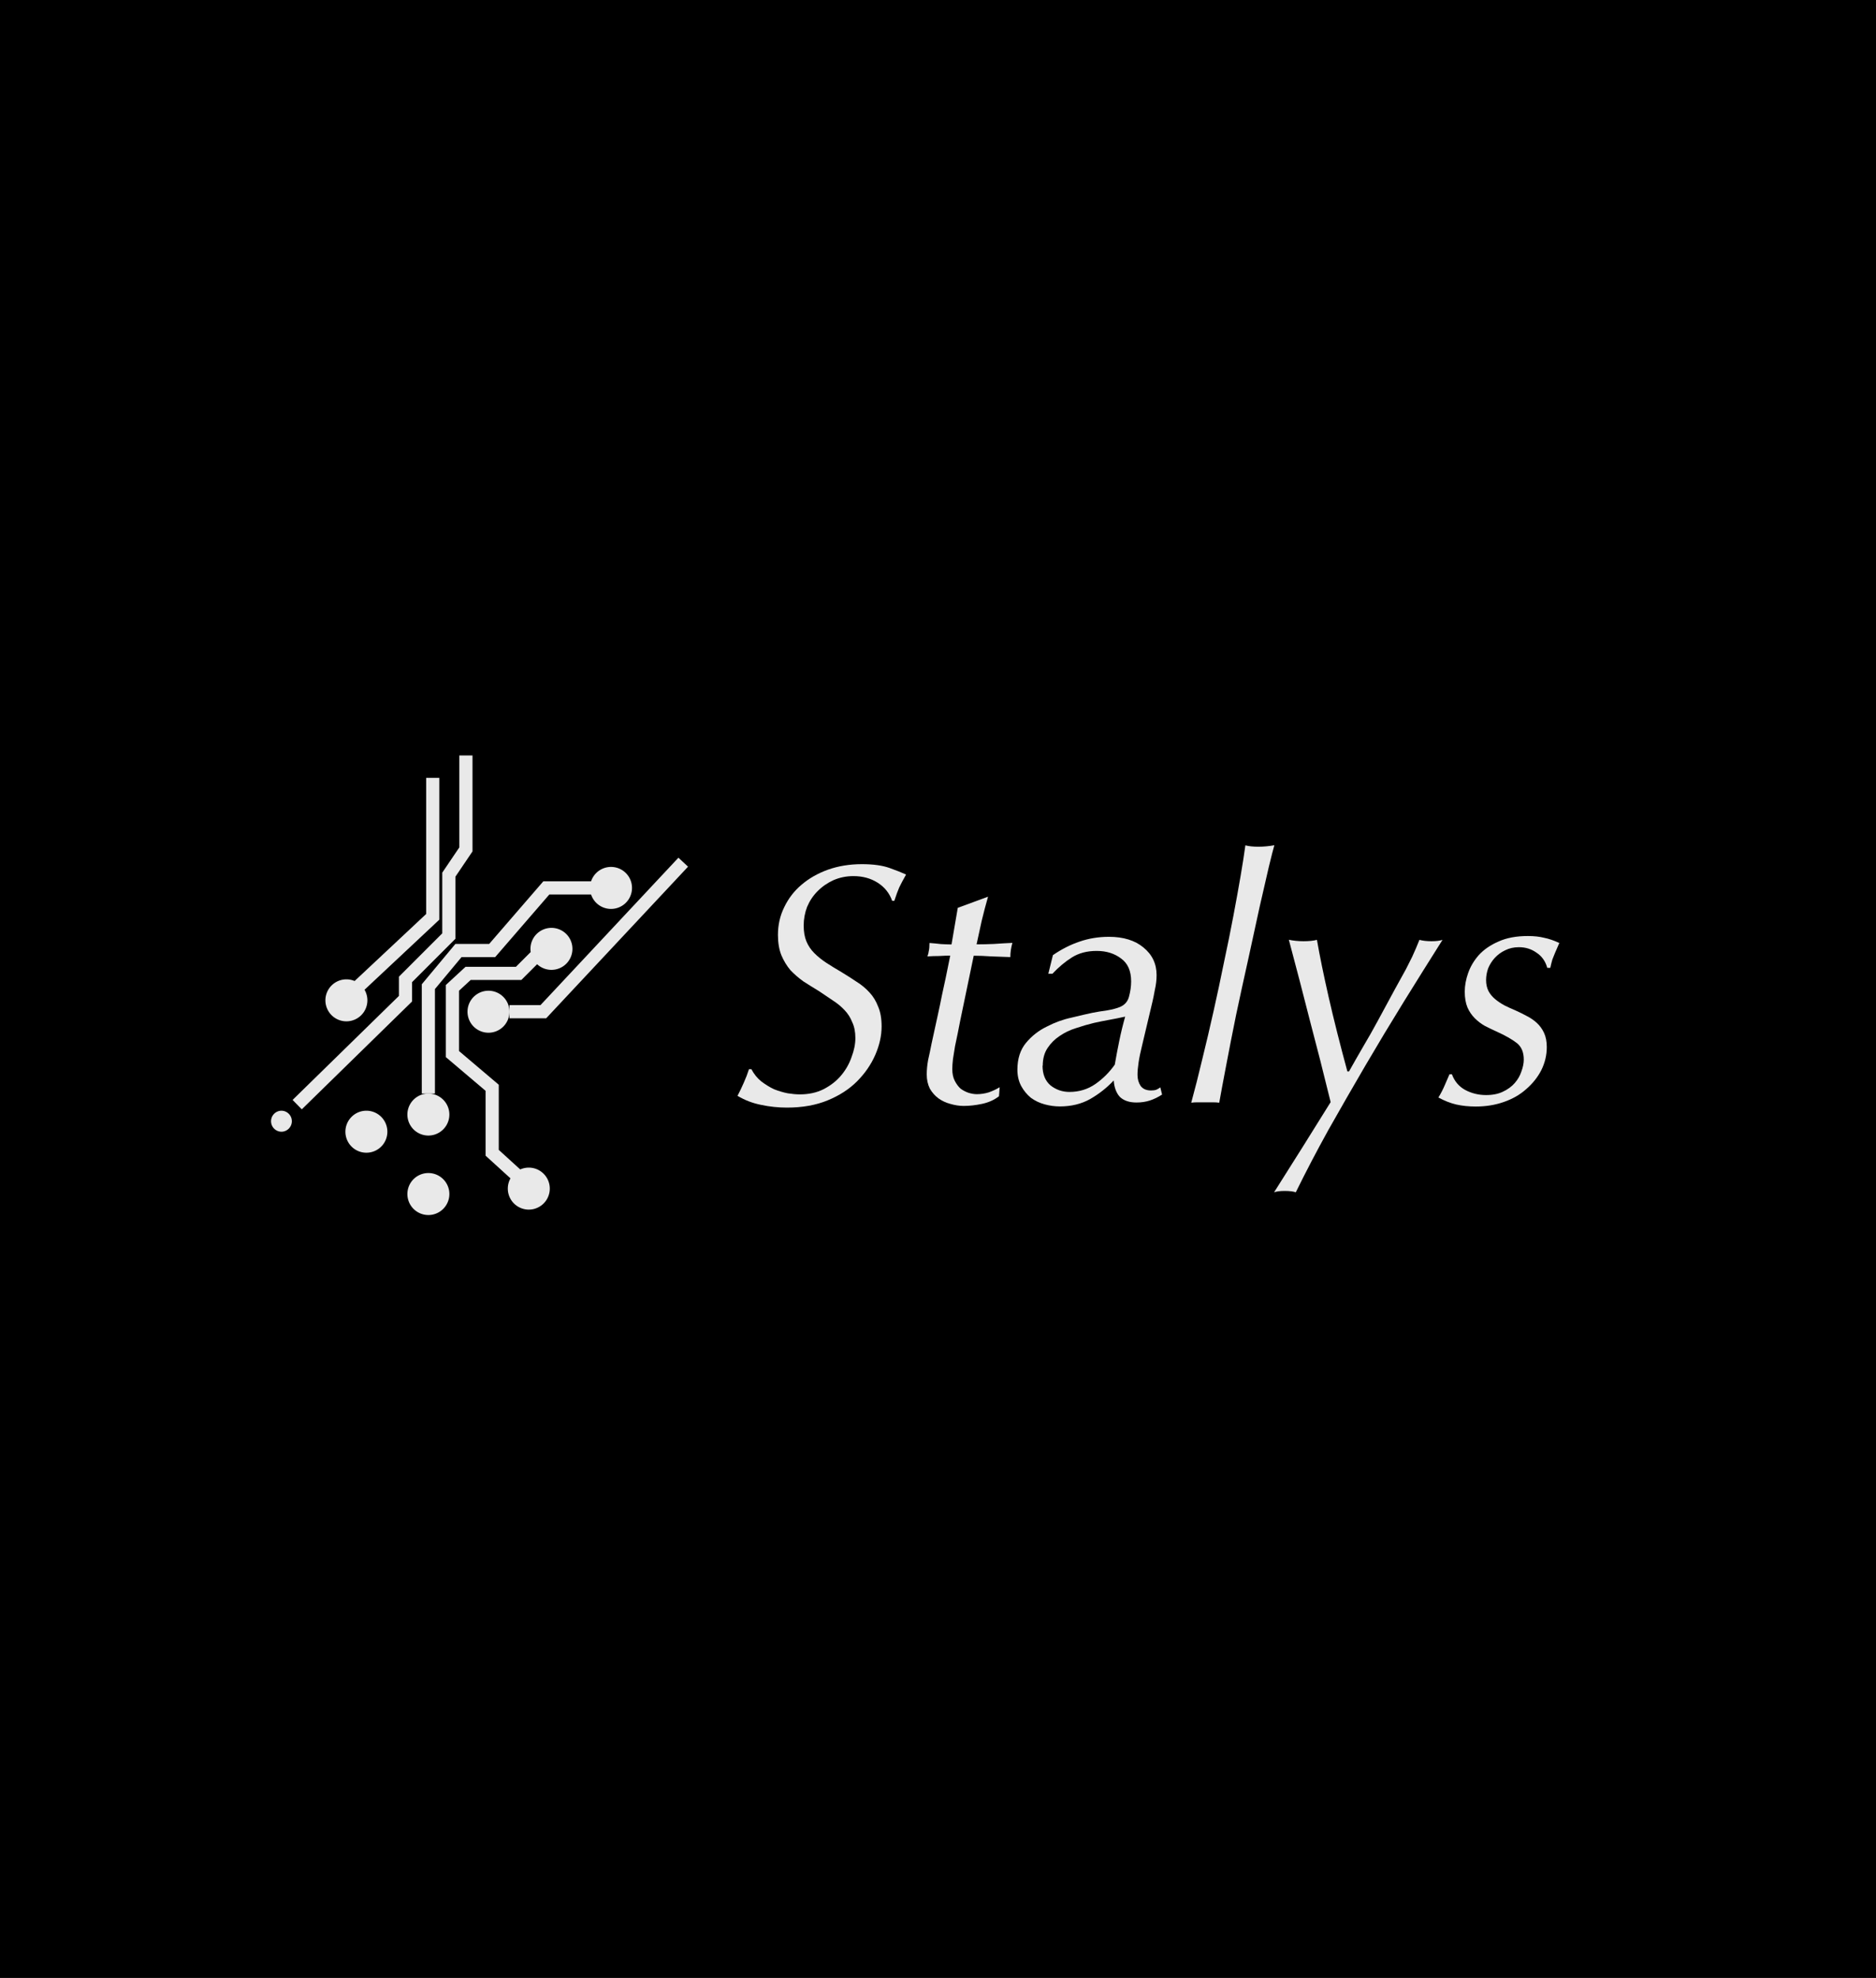 <?xml version="1.0" encoding="UTF-8" standalone="no"?>
<svg
   xmlns:dc="http://purl.org/dc/elements/1.1/"
   xmlns:cc="http://creativecommons.org/ns#"
   xmlns:rdf="http://www.w3.org/1999/02/22-rdf-syntax-ns#"
   xmlns:svg="http://www.w3.org/2000/svg"
   xmlns="http://www.w3.org/2000/svg"
   xmlns:sodipodi="http://sodipodi.sourceforge.net/DTD/sodipodi-0.dtd"
   xmlns:inkscape="http://www.inkscape.org/namespaces/inkscape"
   data-v-fde0c5aa=""
   viewBox="0 0 460.8 485.669"
   class="iconLeft"
   version="1.1"
   id="svg863"
   sodipodi:docname="Blank.svg"
   inkscape:version="1.0beta1 (32d4812, 2019-09-19)"
   width="121.92mm"
   height="128.5mm">
  <sodipodi:namedview
     pagecolor="#ffffff"
     bordercolor="#666666"
     inkscape:document-rotation="0"
     borderopacity="1"
     objecttolerance="10"
     gridtolerance="10"
     guidetolerance="10"
     inkscape:pageopacity="0"
     inkscape:pageshadow="2"
     inkscape:window-width="1440"
     inkscape:window-height="855"
     id="namedview865"
     showgrid="false"
     inkscape:snap-bbox="true"
     inkscape:snap-bbox-midpoints="true"
     inkscape:zoom="0.35"
     inkscape:cx="400"
     inkscape:cy="560"
     inkscape:window-x="0"
     inkscape:window-y="748"
     inkscape:window-maximized="1"
     inkscape:current-layer="layer2"
     units="mm">
    <inkscape:grid
       type="xygrid"
       id="grid888"
       units="mm"
       spacingx="9.6"
       spacingy="9.6" />
  </sodipodi:namedview>
  <!---->
  <defs
     data-v-fde0c5aa=""
     id="defs833">
    <!---->
    <filter
       style="color-interpolation-filters:sRGB"
       inkscape:label="Bump"
       id="filter912">
      <feGaussianBlur
         in="SourceGraphic"
         stdDeviation="0.01"
         result="blur1"
         id="feGaussianBlur890" />
      <feColorMatrix
         in="BackgroundImage"
         values="1 0 0 0 0 0 1 0 0 0 0 0 1 0 0 0 0 0 1 0 "
         result="colormatrix1"
         id="feColorMatrix892" />
      <feColorMatrix
         in="colormatrix1"
         type="luminanceToAlpha"
         result="colormatrix2"
         id="feColorMatrix894" />
      <feComposite
         in2="blur1"
         operator="arithmetic"
         k2="1"
         k3="0"
         result="composite1"
         id="feComposite896"
         k1="0"
         k4="0" />
      <feGaussianBlur
         in="composite1"
         stdDeviation="0.01"
         result="blur2"
         id="feGaussianBlur898" />
      <feSpecularLighting
         lighting-color="#ffffff"
         surfaceScale="5"
         specularConstant="1"
         specularExponent="15"
         result="lighting"
         id="feSpecularLighting902">
        <feDistantLight
           azimuth="225"
           elevation="45"
           id="feDistantLight900" />
      </feSpecularLighting>
      <feFlood
         flood-color="rgb(197,41,41)"
         flood-opacity="1"
         result="flood"
         id="feFlood904" />
      <feComposite
         in="lighting"
         in2="blur1"
         operator="arithmetic"
         k3="1"
         k2="1"
         result="composite2"
         id="feComposite906"
         k1="0"
         k4="0" />
      <feBlend
         in2="SourceGraphic"
         mode="normal"
         result="blend"
         id="feBlend908" />
      <feComposite
         in="blend"
         in2="SourceGraphic"
         operator="in"
         result="composite3"
         id="feComposite910" />
    </filter>
    <filter
       style="color-interpolation-filters:sRGB"
       inkscape:label="Bump"
       id="filter936">
      <feGaussianBlur
         in="SourceGraphic"
         stdDeviation="0.01"
         result="blur1"
         id="feGaussianBlur914" />
      <feColorMatrix
         in="BackgroundImage"
         values="1 0 0 0 0 0 1 0 0 0 0 0 1 0 0 0 0 0 1 0 "
         result="colormatrix1"
         id="feColorMatrix916" />
      <feColorMatrix
         in="colormatrix1"
         type="luminanceToAlpha"
         result="colormatrix2"
         id="feColorMatrix918" />
      <feComposite
         in2="blur1"
         operator="arithmetic"
         k2="1"
         k3="0"
         result="composite1"
         id="feComposite920"
         k1="0"
         k4="0" />
      <feGaussianBlur
         in="composite1"
         stdDeviation="0.01"
         result="blur2"
         id="feGaussianBlur922" />
      <feSpecularLighting
         lighting-color="#ffffff"
         surfaceScale="5"
         specularConstant="1"
         specularExponent="15"
         result="lighting"
         id="feSpecularLighting926">
        <feDistantLight
           azimuth="225"
           elevation="45"
           id="feDistantLight924" />
      </feSpecularLighting>
      <feFlood
         flood-color="rgb(197,41,41)"
         flood-opacity="1"
         result="flood"
         id="feFlood928" />
      <feComposite
         in="lighting"
         in2="blur1"
         operator="arithmetic"
         k3="1"
         k2="1"
         result="composite2"
         id="feComposite930"
         k1="0"
         k4="0" />
      <feBlend
         in2="SourceGraphic"
         mode="normal"
         result="blend"
         id="feBlend932" />
      <feComposite
         in="blend"
         in2="SourceGraphic"
         operator="in"
         result="composite3"
         id="feComposite934" />
    </filter>
    <filter
       id="filter912-3"
       inkscape:label="Bump"
       style="color-interpolation-filters:sRGB">
      <feGaussianBlur
         id="feGaussianBlur890-5"
         result="blur1"
         stdDeviation="0.01"
         in="SourceGraphic" />
      <feColorMatrix
         id="feColorMatrix892-2"
         result="colormatrix1"
         values="1 0 0 0 0 0 1 0 0 0 0 0 1 0 0 0 0 0 1 0 "
         in="BackgroundImage" />
      <feColorMatrix
         id="feColorMatrix894-2"
         result="colormatrix2"
         type="luminanceToAlpha"
         in="colormatrix1" />
      <feComposite
         id="feComposite896-6"
         result="composite1"
         k3="0"
         k2="1"
         operator="arithmetic"
         in2="blur1"
         k1="0"
         k4="0" />
      <feGaussianBlur
         id="feGaussianBlur898-6"
         result="blur2"
         stdDeviation="0.01"
         in="composite1" />
      <feSpecularLighting
         id="feSpecularLighting902-7"
         result="lighting"
         specularExponent="15"
         specularConstant="1"
         surfaceScale="5"
         lighting-color="#ffffff">
        <feDistantLight
           id="feDistantLight900-8"
           elevation="45"
           azimuth="225" />
      </feSpecularLighting>
      <feFlood
         id="feFlood904-4"
         result="flood"
         flood-opacity="1"
         flood-color="rgb(197,41,41)" />
      <feComposite
         id="feComposite906-1"
         result="composite2"
         k2="1"
         k3="1"
         operator="arithmetic"
         in2="blur1"
         in="lighting"
         k1="0"
         k4="0" />
      <feBlend
         id="feBlend908-7"
         result="blend"
         mode="normal"
         in2="SourceGraphic" />
      <feComposite
         id="feComposite910-1"
         result="composite3"
         operator="in"
         in2="SourceGraphic"
         in="blend" />
    </filter>
    <filter
       style="color-interpolation-filters:sRGB"
       inkscape:label="Bump"
       id="filter2180">
      <feGaussianBlur
         in="SourceGraphic"
         stdDeviation="0.01"
         result="blur1"
         id="feGaussianBlur2158" />
      <feColorMatrix
         in="BackgroundImage"
         values="1 0 0 0 0 0 1 0 0 0 0 0 1 0 0 0 0 0 1 0 "
         result="colormatrix1"
         id="feColorMatrix2160" />
      <feColorMatrix
         in="colormatrix1"
         type="luminanceToAlpha"
         result="colormatrix2"
         id="feColorMatrix2162" />
      <feComposite
         in2="blur1"
         operator="arithmetic"
         k2="1"
         k3="0"
         result="composite1"
         id="feComposite2164"
         k1="0"
         k4="0" />
      <feGaussianBlur
         in="composite1"
         stdDeviation="0.01"
         result="blur2"
         id="feGaussianBlur2166" />
      <feSpecularLighting
         lighting-color="#ffffff"
         surfaceScale="5"
         specularConstant="1"
         specularExponent="15"
         result="lighting"
         id="feSpecularLighting2170">
        <feDistantLight
           azimuth="225"
           elevation="45"
           id="feDistantLight2168" />
      </feSpecularLighting>
      <feFlood
         flood-color="rgb(197,41,41)"
         flood-opacity="1"
         result="flood"
         id="feFlood2172" />
      <feComposite
         in="lighting"
         in2="blur1"
         operator="arithmetic"
         k3="1"
         k2="1"
         result="composite2"
         id="feComposite2174"
         k1="0"
         k4="0" />
      <feBlend
         in2="SourceGraphic"
         mode="normal"
         result="blend"
         id="feBlend2176" />
      <feComposite
         in="blend"
         in2="SourceGraphic"
         operator="in"
         result="composite3"
         id="feComposite2178" />
    </filter>
    <filter
       style="color-interpolation-filters:sRGB"
       inkscape:label="Bump"
       id="filter912-3-8">
      <feGaussianBlur
         in="SourceGraphic"
         stdDeviation="0.01"
         result="blur1"
         id="feGaussianBlur890-5-7" />
      <feColorMatrix
         in="BackgroundImage"
         values="1 0 0 0 0 0 1 0 0 0 0 0 1 0 0 0 0 0 1 0 "
         result="colormatrix1"
         id="feColorMatrix892-2-8" />
      <feColorMatrix
         in="colormatrix1"
         type="luminanceToAlpha"
         result="colormatrix2"
         id="feColorMatrix894-2-7" />
      <feComposite
         k4="0"
         k1="0"
         in2="blur1"
         operator="arithmetic"
         k2="1"
         k3="0"
         result="composite1"
         id="feComposite896-6-7" />
      <feGaussianBlur
         in="composite1"
         stdDeviation="0.01"
         result="blur2"
         id="feGaussianBlur898-6-4" />
      <feSpecularLighting
         lighting-color="#ffffff"
         surfaceScale="5"
         specularConstant="1"
         specularExponent="15"
         result="lighting"
         id="feSpecularLighting902-7-4">
        <feDistantLight
           azimuth="225"
           elevation="45"
           id="feDistantLight900-8-9" />
      </feSpecularLighting>
      <feFlood
         flood-color="rgb(197,41,41)"
         flood-opacity="1"
         result="flood"
         id="feFlood904-4-1" />
      <feComposite
         k4="0"
         k1="0"
         in="lighting"
         in2="blur1"
         operator="arithmetic"
         k3="1"
         k2="1"
         result="composite2"
         id="feComposite906-1-5" />
      <feBlend
         in2="SourceGraphic"
         mode="normal"
         result="blend"
         id="feBlend908-7-5" />
      <feComposite
         in="blend"
         in2="SourceGraphic"
         operator="in"
         result="composite3"
         id="feComposite910-1-5" />
    </filter>
    <filter
       id="filter2180-8"
       inkscape:label="Bump"
       style="color-interpolation-filters:sRGB">
      <feGaussianBlur
         id="feGaussianBlur2158-2"
         result="blur1"
         stdDeviation="0.01"
         in="SourceGraphic" />
      <feColorMatrix
         id="feColorMatrix2160-9"
         result="colormatrix1"
         values="1 0 0 0 0 0 1 0 0 0 0 0 1 0 0 0 0 0 1 0 "
         in="BackgroundImage" />
      <feColorMatrix
         id="feColorMatrix2162-8"
         result="colormatrix2"
         type="luminanceToAlpha"
         in="colormatrix1" />
      <feComposite
         k4="0"
         k1="0"
         id="feComposite2164-2"
         result="composite1"
         k3="0"
         k2="1"
         operator="arithmetic"
         in2="blur1" />
      <feGaussianBlur
         id="feGaussianBlur2166-0"
         result="blur2"
         stdDeviation="0.01"
         in="composite1" />
      <feSpecularLighting
         id="feSpecularLighting2170-7"
         result="lighting"
         specularExponent="15"
         specularConstant="1"
         surfaceScale="5"
         lighting-color="#ffffff">
        <feDistantLight
           id="feDistantLight2168-4"
           elevation="45"
           azimuth="225" />
      </feSpecularLighting>
      <feFlood
         id="feFlood2172-8"
         result="flood"
         flood-opacity="1"
         flood-color="rgb(197,41,41)" />
      <feComposite
         k4="0"
         k1="0"
         id="feComposite2174-5"
         result="composite2"
         k2="1"
         k3="1"
         operator="arithmetic"
         in2="blur1"
         in="lighting" />
      <feBlend
         id="feBlend2176-8"
         result="blend"
         mode="normal"
         in2="SourceGraphic" />
      <feComposite
         id="feComposite2178-3"
         result="composite3"
         operator="in"
         in2="SourceGraphic"
         in="blend" />
    </filter>
  </defs>
  <defs
     data-v-fde0c5aa=""
     id="defs837">
    <!---->
  </defs>
  <defs
     data-v-fde0c5aa=""
     id="defs842">
    <!---->
  </defs>
  <!---->
  <g
     sodipodi:insensitive="true"
     inkscape:groupmode="layer"
     id="layer1"
     inkscape:label="Background">
    <rect
       data-v-fde0c5aa=""
       fill="#FFCB00"
       x="2.6432549e-06"
       y="5.1663619e-06"
       width="460.8"
       height="485.669"
       class="logo-background-square"
       id="rect835"
       style="fill:#000000;fill-opacity:1;stroke-width:1.577" />
  </g>
  <g
     sodipodi:insensitive="true"
     inkscape:groupmode="layer"
     id="layer2"
     inkscape:label="Logo">
    <g
       id="g2200"
       transform="matrix(24.045,0,0,24.045,-247.255,-2781.175)"
       style="display:inline;opacity:1;fill:#e9e9e9;fill-opacity:1">
      <g
         id="g971"
         transform="matrix(0.132,0,0,0.132,-10.823,109.901)"
         style="fill:#e9e9e9;fill-opacity:1">
        <g
           style="opacity:1;fill:#e9e9e9;fill-opacity:1;filter:url(#filter912-3);stop-opacity:1"
           transform="matrix(0.38,0,0,0.38,177.215,100.891)"
           fill="#e9e9e9"
           stroke="none"
           id="b1560e19-ee0a-4c5c-a1e3-872fa4d571f9"
           data-v-fde0c5aa="">
          <path
             style="fill:#e9e9e9;fill-opacity:1"
             inkscape:connector-curvature="0"
             id="path844"
             d="M 15.88,75.262 14.006,73.346 35.661,52.171 v -3.915 l 8.825,-8.822 V 27.077 l 3.479,-5.144 V 3.223 h 2.68 v 19.531 l -3.479,5.144 v 12.646 l -8.825,8.823 v 3.931 z" />
          <path
             style="fill:#e9e9e9;fill-opacity:1"
             inkscape:connector-curvature="0"
             id="path846"
             d="m 42.998,72.05 h -2.68 V 49.8 l 6.842,-8.212 h 6.881 L 65.068,28.841 h 10.416 v 2.68 H 66.293 L 55.266,44.268 h -6.851 l -5.417,6.502 z" />
          <path
             style="fill:#e9e9e9;fill-opacity:1"
             inkscape:connector-curvature="0"
             id="path848"
             d="M 59.14,90.004 53.313,84.698 V 71.493 L 45.221,64.634 V 49.942 l 4.004,-3.695 h 10.262 l 3.039,-3.039 1.895,1.895 -3.824,3.824 H 50.271 L 47.9,51.115 v 12.277 l 8.093,6.859 v 13.264 l 4.951,4.508 z M 28.026,51.507 26.194,49.551 41.21,35.488 V 7.773 h 2.68 V 36.65 Z M 41.658,72.05 a 4.274,4.274 0 1 0 0.002,8.548 4.274,4.274 0 0 0 -0.002,-8.548 z m -12.62,3.491 a 4.278,4.278 0 0 0 -4.276,4.278 4.272,4.272 0 0 0 4.276,4.272 4.27,4.27 0 0 0 4.271,-4.272 4.277,4.277 0 0 0 -4.271,-4.278 z" />
          <circle
             style="fill:#e9e9e9;fill-opacity:1"
             id="circle850"
             r="2.138"
             cy="79.819"
             cx="29.038" />
          <path
             style="fill:#e9e9e9;fill-opacity:1"
             inkscape:connector-curvature="0"
             id="path852"
             d="m 41.658,88.231 a 4.271,4.271 0 0 0 -4.272,4.27 4.274,4.274 0 1 0 4.272,-4.27 z" />
          <path
             style="fill:#e9e9e9;fill-opacity:1"
             inkscape:connector-curvature="0"
             id="path854"
             d="m 41.658,90.366 a 2.137,2.137 0 1 0 0,4.274 2.136,2.136 0 0 0 2.139,-2.139 2.135,2.135 0 0 0 -2.139,-2.135 z M 11.76,73.409 Z m 0,2.132 a 2.139,2.139 0 0 0 0,4.279 2.14,2.14 0 0 0 0,-4.279 z M 66.721,38.318 a 4.272,4.272 0 0 0 -4.27,4.276 4.27,4.27 0 0 0 4.27,4.271 4.271,4.271 0 0 0 4.276,-4.271 4.272,4.272 0 0 0 -4.276,-4.276 z" />
          <path
             style="fill:#e9e9e9;fill-opacity:1"
             inkscape:connector-curvature="0"
             id="path856"
             d="m 66.721,40.455 a 2.139,2.139 0 0 0 0,4.276 c 1.183,0 2.14,-0.963 2.14,-2.137 a 2.14,2.14 0 0 0 -2.14,-2.139 z M 78.856,25.912 a 4.27,4.27 0 0 0 -4.275,4.27 4.273,4.273 0 0 0 4.275,4.278 4.272,4.272 0 0 0 4.274,-4.278 4.267,4.267 0 0 0 -4.274,-4.27 z" />
          <path
             style="fill:#e9e9e9;fill-opacity:1"
             inkscape:connector-curvature="0"
             id="path858"
             d="m 78.856,28.046 a 2.135,2.135 0 0 0 -2.139,2.135 c 0,1.185 0.956,2.137 2.139,2.137 a 2.133,2.133 0 0 0 2.135,-2.137 2.134,2.134 0 0 0 -2.135,-2.135 z M 53.903,51.115 a 4.275,4.275 0 1 0 0,8.55 4.273,4.273 0 0 0 4.27,-4.276 4.274,4.274 0 0 0 -4.27,-4.274 z" />
          <path
             style="fill:#e9e9e9;fill-opacity:1"
             inkscape:connector-curvature="0"
             id="path860"
             d="m 53.903,53.252 a 2.14,2.14 0 1 0 0,4.277 2.136,2.136 0 0 0 2.133,-2.139 2.137,2.137 0 0 0 -2.133,-2.138 z m 11.745,3.477 H 58.173 V 54.05 h 6.313 l 28.098,-30.019 1.957,1.831 z M 24.968,48.798 A 4.275,4.275 0 0 0 20.69,53.07 4.28,4.28 0 0 0 24.968,57.346 4.277,4.277 0 0 0 29.24,53.07 4.272,4.272 0 0 0 24.968,48.798 Z M 62.11,87.126 a 4.274,4.274 0 1 0 0.002,8.548 4.274,4.274 0 0 0 -0.002,-8.548 z" />
        </g>
      </g>
      <g
         style="font-size:3.528px;line-height:1.25;font-family:Futura;-inkscape-font-specification:Futura;fill:#e9e9e9;fill-opacity:1;stroke-width:0.265;filter:url(#filter2180)"
         id="text2143"
         aria-label="Stalys">
        <path
           id="path2145"
           style="font-style:italic;font-variant:normal;font-weight:normal;font-stretch:normal;font-family:Optima;-inkscape-font-specification:'Optima Italic';fill:#e9e9e9;fill-opacity:1;stroke-width:0.265"
           d="m 19.396,124.862 q -0.042,-0.116 -0.148,-0.183 -0.106,-0.067 -0.247,-0.067 -0.109,0 -0.205,0.042 -0.092,0.042 -0.162,0.113 -0.067,0.067 -0.106,0.159 -0.035,0.092 -0.035,0.191 0,0.095 0.028,0.162 0.028,0.067 0.081,0.12 0.053,0.053 0.123,0.099 0.071,0.046 0.155,0.095 0.081,0.049 0.155,0.099 0.074,0.046 0.131,0.109 0.056,0.06 0.088,0.145 0.035,0.081 0.035,0.201 0,0.141 -0.064,0.289 -0.064,0.148 -0.187,0.272 -0.12,0.12 -0.3,0.194 -0.18,0.074 -0.416,0.074 -0.134,0 -0.265,-0.028 -0.127,-0.025 -0.24,-0.092 0.035,-0.067 0.064,-0.134 0.032,-0.071 0.053,-0.138 h 0.025 q 0.039,0.074 0.099,0.123 0.064,0.049 0.131,0.081 0.071,0.028 0.141,0.042 0.071,0.011 0.123,0.011 0.138,0 0.243,-0.053 0.109,-0.056 0.18,-0.141 0.071,-0.085 0.106,-0.187 0.039,-0.102 0.039,-0.194 0,-0.095 -0.032,-0.162 -0.028,-0.071 -0.078,-0.123 -0.049,-0.053 -0.12,-0.099 -0.067,-0.046 -0.141,-0.095 -0.081,-0.049 -0.159,-0.099 -0.074,-0.053 -0.134,-0.116 -0.056,-0.067 -0.092,-0.152 -0.035,-0.088 -0.035,-0.208 0,-0.152 0.064,-0.282 0.064,-0.134 0.176,-0.229 0.116,-0.099 0.272,-0.155 0.159,-0.056 0.346,-0.056 0.173,0 0.282,0.039 0.109,0.039 0.169,0.067 -0.046,0.081 -0.071,0.134 -0.021,0.049 -0.049,0.134 h -0.025 z"
           inkscape:connector-curvature="0" />
        <path
           id="path2147"
           style="font-style:italic;font-variant:normal;font-weight:normal;font-stretch:normal;font-family:Optima;-inkscape-font-specification:'Optima Italic';fill:#e9e9e9;fill-opacity:1;stroke-width:0.265"
           d="m 20.376,124.823 q -0.035,0.123 -0.064,0.243 -0.025,0.12 -0.053,0.243 0.081,0 0.176,-0.004 0.099,-0.007 0.19,-0.011 -0.021,0.074 -0.021,0.145 -0.092,-0.004 -0.194,-0.007 -0.099,-0.007 -0.18,-0.007 l -0.138,0.663 q -0.011,0.056 -0.025,0.127 -0.014,0.067 -0.028,0.134 -0.011,0.067 -0.021,0.131 -0.007,0.06 -0.007,0.102 0,0.071 0.025,0.12 0.025,0.049 0.06,0.081 0.039,0.028 0.081,0.042 0.046,0.014 0.085,0.014 0.06,0 0.12,-0.018 0.06,-0.021 0.113,-0.053 l -0.007,0.092 q -0.071,0.056 -0.173,0.078 -0.099,0.021 -0.187,0.021 -0.067,0 -0.138,-0.021 -0.067,-0.018 -0.12,-0.056 -0.053,-0.039 -0.088,-0.099 -0.032,-0.064 -0.032,-0.145 0,-0.071 0.014,-0.148 0.018,-0.078 0.035,-0.166 0.039,-0.18 0.064,-0.293 0.025,-0.113 0.042,-0.201 0.021,-0.092 0.039,-0.18 0.018,-0.092 0.046,-0.226 -0.049,0 -0.113,0.004 -0.06,0 -0.12,0.004 0.011,-0.028 0.014,-0.056 0.007,-0.028 0.007,-0.081 0.056,0.004 0.116,0.011 0.064,0.004 0.109,0.004 l 0.064,-0.374 0.307,-0.113 z"
           inkscape:connector-curvature="0" />
        <path
           id="path2149"
           style="font-style:italic;font-variant:normal;font-weight:normal;font-stretch:normal;font-family:Optima;-inkscape-font-specification:'Optima Italic';fill:#e9e9e9;fill-opacity:1;stroke-width:0.265"
           d="m 20.933,126.548 q 0,0.131 0.081,0.201 0.085,0.067 0.194,0.067 0.148,0 0.265,-0.081 0.116,-0.081 0.198,-0.198 0.021,-0.123 0.046,-0.243 0.025,-0.123 0.06,-0.247 -0.081,0.018 -0.159,0.032 -0.078,0.014 -0.159,0.032 -0.088,0.021 -0.183,0.053 -0.092,0.028 -0.169,0.081 -0.074,0.049 -0.123,0.123 -0.049,0.074 -0.049,0.18 z m 0.106,-1.129 q 0.134,-0.092 0.272,-0.138 0.141,-0.049 0.3,-0.049 0.222,0 0.353,0.109 0.134,0.109 0.134,0.282 0,0.074 -0.018,0.152 -0.014,0.078 -0.025,0.123 l -0.102,0.43 q -0.028,0.113 -0.039,0.187 -0.011,0.074 -0.011,0.127 0,0.064 0.032,0.113 0.035,0.046 0.106,0.046 0.032,0 0.053,-0.007 0.025,-0.011 0.042,-0.025 l 0.018,0.074 q -0.06,0.039 -0.123,0.06 -0.064,0.021 -0.138,0.021 -0.109,0 -0.169,-0.056 -0.056,-0.06 -0.064,-0.169 -0.106,0.113 -0.243,0.191 -0.134,0.074 -0.307,0.074 -0.078,0 -0.155,-0.021 -0.078,-0.021 -0.141,-0.067 -0.06,-0.049 -0.099,-0.12 -0.039,-0.074 -0.039,-0.166 0,-0.169 0.088,-0.275 0.088,-0.106 0.212,-0.166 0.123,-0.064 0.254,-0.092 0.131,-0.032 0.212,-0.049 0.071,-0.014 0.152,-0.025 0.081,-0.014 0.131,-0.035 0.074,-0.032 0.092,-0.109 0.021,-0.078 0.021,-0.152 0,-0.159 -0.102,-0.233 -0.102,-0.078 -0.25,-0.078 -0.148,0 -0.254,0.067 -0.102,0.064 -0.198,0.166 h -0.042 z"
           inkscape:connector-curvature="0" />
        <path
           id="path2151"
           style="font-style:italic;font-variant:normal;font-weight:normal;font-stretch:normal;font-family:Optima;-inkscape-font-specification:'Optima Italic';fill:#e9e9e9;fill-opacity:1;stroke-width:0.265"
           d="m 23.301,124.297 q -0.014,0.046 -0.056,0.219 -0.039,0.169 -0.095,0.413 -0.053,0.243 -0.116,0.533 -0.064,0.286 -0.123,0.564 -0.056,0.275 -0.102,0.519 -0.046,0.24 -0.071,0.381 -0.028,-0.004 -0.064,-0.004 -0.032,0 -0.081,0 -0.046,0 -0.081,0 -0.032,0 -0.06,0.004 0.056,-0.205 0.113,-0.445 0.06,-0.243 0.116,-0.494 0.056,-0.25 0.106,-0.497 0.053,-0.247 0.095,-0.469 0.042,-0.222 0.074,-0.409 0.032,-0.187 0.049,-0.314 0.053,0.014 0.134,0.014 0.039,0 0.081,-0.004 0.042,-0.004 0.081,-0.011 z"
           inkscape:connector-curvature="0" />
        <path
           id="path2153"
           style="font-style:italic;font-variant:normal;font-weight:normal;font-stretch:normal;font-family:Optima;-inkscape-font-specification:'Optima Italic';fill:#e9e9e9;fill-opacity:1;stroke-width:0.265"
           d="m 24.063,126.608 q 0.071,-0.127 0.145,-0.254 0.078,-0.131 0.148,-0.261 0.109,-0.201 0.176,-0.325 0.071,-0.127 0.113,-0.205 0.042,-0.081 0.064,-0.127 0.021,-0.046 0.039,-0.088 l 0.035,-0.085 q 0.053,0.014 0.123,0.014 0.071,0 0.113,-0.014 -0.194,0.307 -0.395,0.631 -0.201,0.325 -0.395,0.656 -0.194,0.332 -0.377,0.656 -0.18,0.325 -0.332,0.635 -0.039,-0.014 -0.113,-0.014 -0.071,0 -0.109,0.014 0.148,-0.233 0.296,-0.469 0.148,-0.236 0.282,-0.452 -0.106,-0.434 -0.212,-0.833 -0.102,-0.402 -0.215,-0.825 0.032,0.007 0.071,0.011 0.039,0.004 0.078,0.004 0.085,0 0.138,-0.014 0.042,0.243 0.12,0.586 0.078,0.342 0.191,0.758 h 0.018 z"
           inkscape:connector-curvature="0" />
        <path
           id="path2155"
           style="font-style:italic;font-variant:normal;font-weight:normal;font-stretch:normal;font-family:Optima;-inkscape-font-specification:'Optima Italic';fill:#e9e9e9;fill-opacity:1;stroke-width:0.265"
           d="m 26.088,125.546 q -0.028,-0.099 -0.109,-0.152 -0.078,-0.056 -0.18,-0.056 -0.078,0 -0.141,0.032 -0.06,0.028 -0.106,0.078 -0.042,0.046 -0.067,0.106 -0.021,0.06 -0.021,0.12 0,0.064 0.025,0.113 0.025,0.046 0.067,0.081 0.042,0.035 0.095,0.064 0.056,0.028 0.116,0.053 0.056,0.025 0.113,0.056 0.056,0.028 0.102,0.07 0.046,0.042 0.074,0.102 0.028,0.06 0.028,0.145 0,0.123 -0.056,0.236 -0.056,0.109 -0.155,0.194 -0.095,0.085 -0.229,0.131 -0.131,0.046 -0.286,0.046 -0.109,0 -0.201,-0.021 -0.088,-0.021 -0.18,-0.071 0.039,-0.064 0.067,-0.131 0.028,-0.067 0.046,-0.106 h 0.025 q 0.039,0.106 0.134,0.159 0.099,0.053 0.215,0.053 0.102,0 0.173,-0.035 0.074,-0.035 0.12,-0.088 0.046,-0.053 0.067,-0.116 0.025,-0.067 0.025,-0.123 0,-0.113 -0.071,-0.169 -0.071,-0.056 -0.212,-0.12 -0.056,-0.025 -0.116,-0.056 -0.056,-0.032 -0.102,-0.078 -0.046,-0.046 -0.074,-0.109 -0.028,-0.067 -0.028,-0.162 0,-0.092 0.035,-0.191 0.035,-0.099 0.109,-0.183 0.078,-0.085 0.201,-0.138 0.123,-0.056 0.3,-0.056 0.095,0 0.166,0.018 0.071,0.014 0.155,0.053 -0.053,0.12 -0.071,0.169 -0.014,0.049 -0.021,0.085 h -0.032 z"
           inkscape:connector-curvature="0" />
      </g>
    </g>
  </g>
  <g
     sodipodi:insensitive="true"
     style="display:none"
     inkscape:label="components"
     id="layer4"
     inkscape:groupmode="layer" />
</svg>
